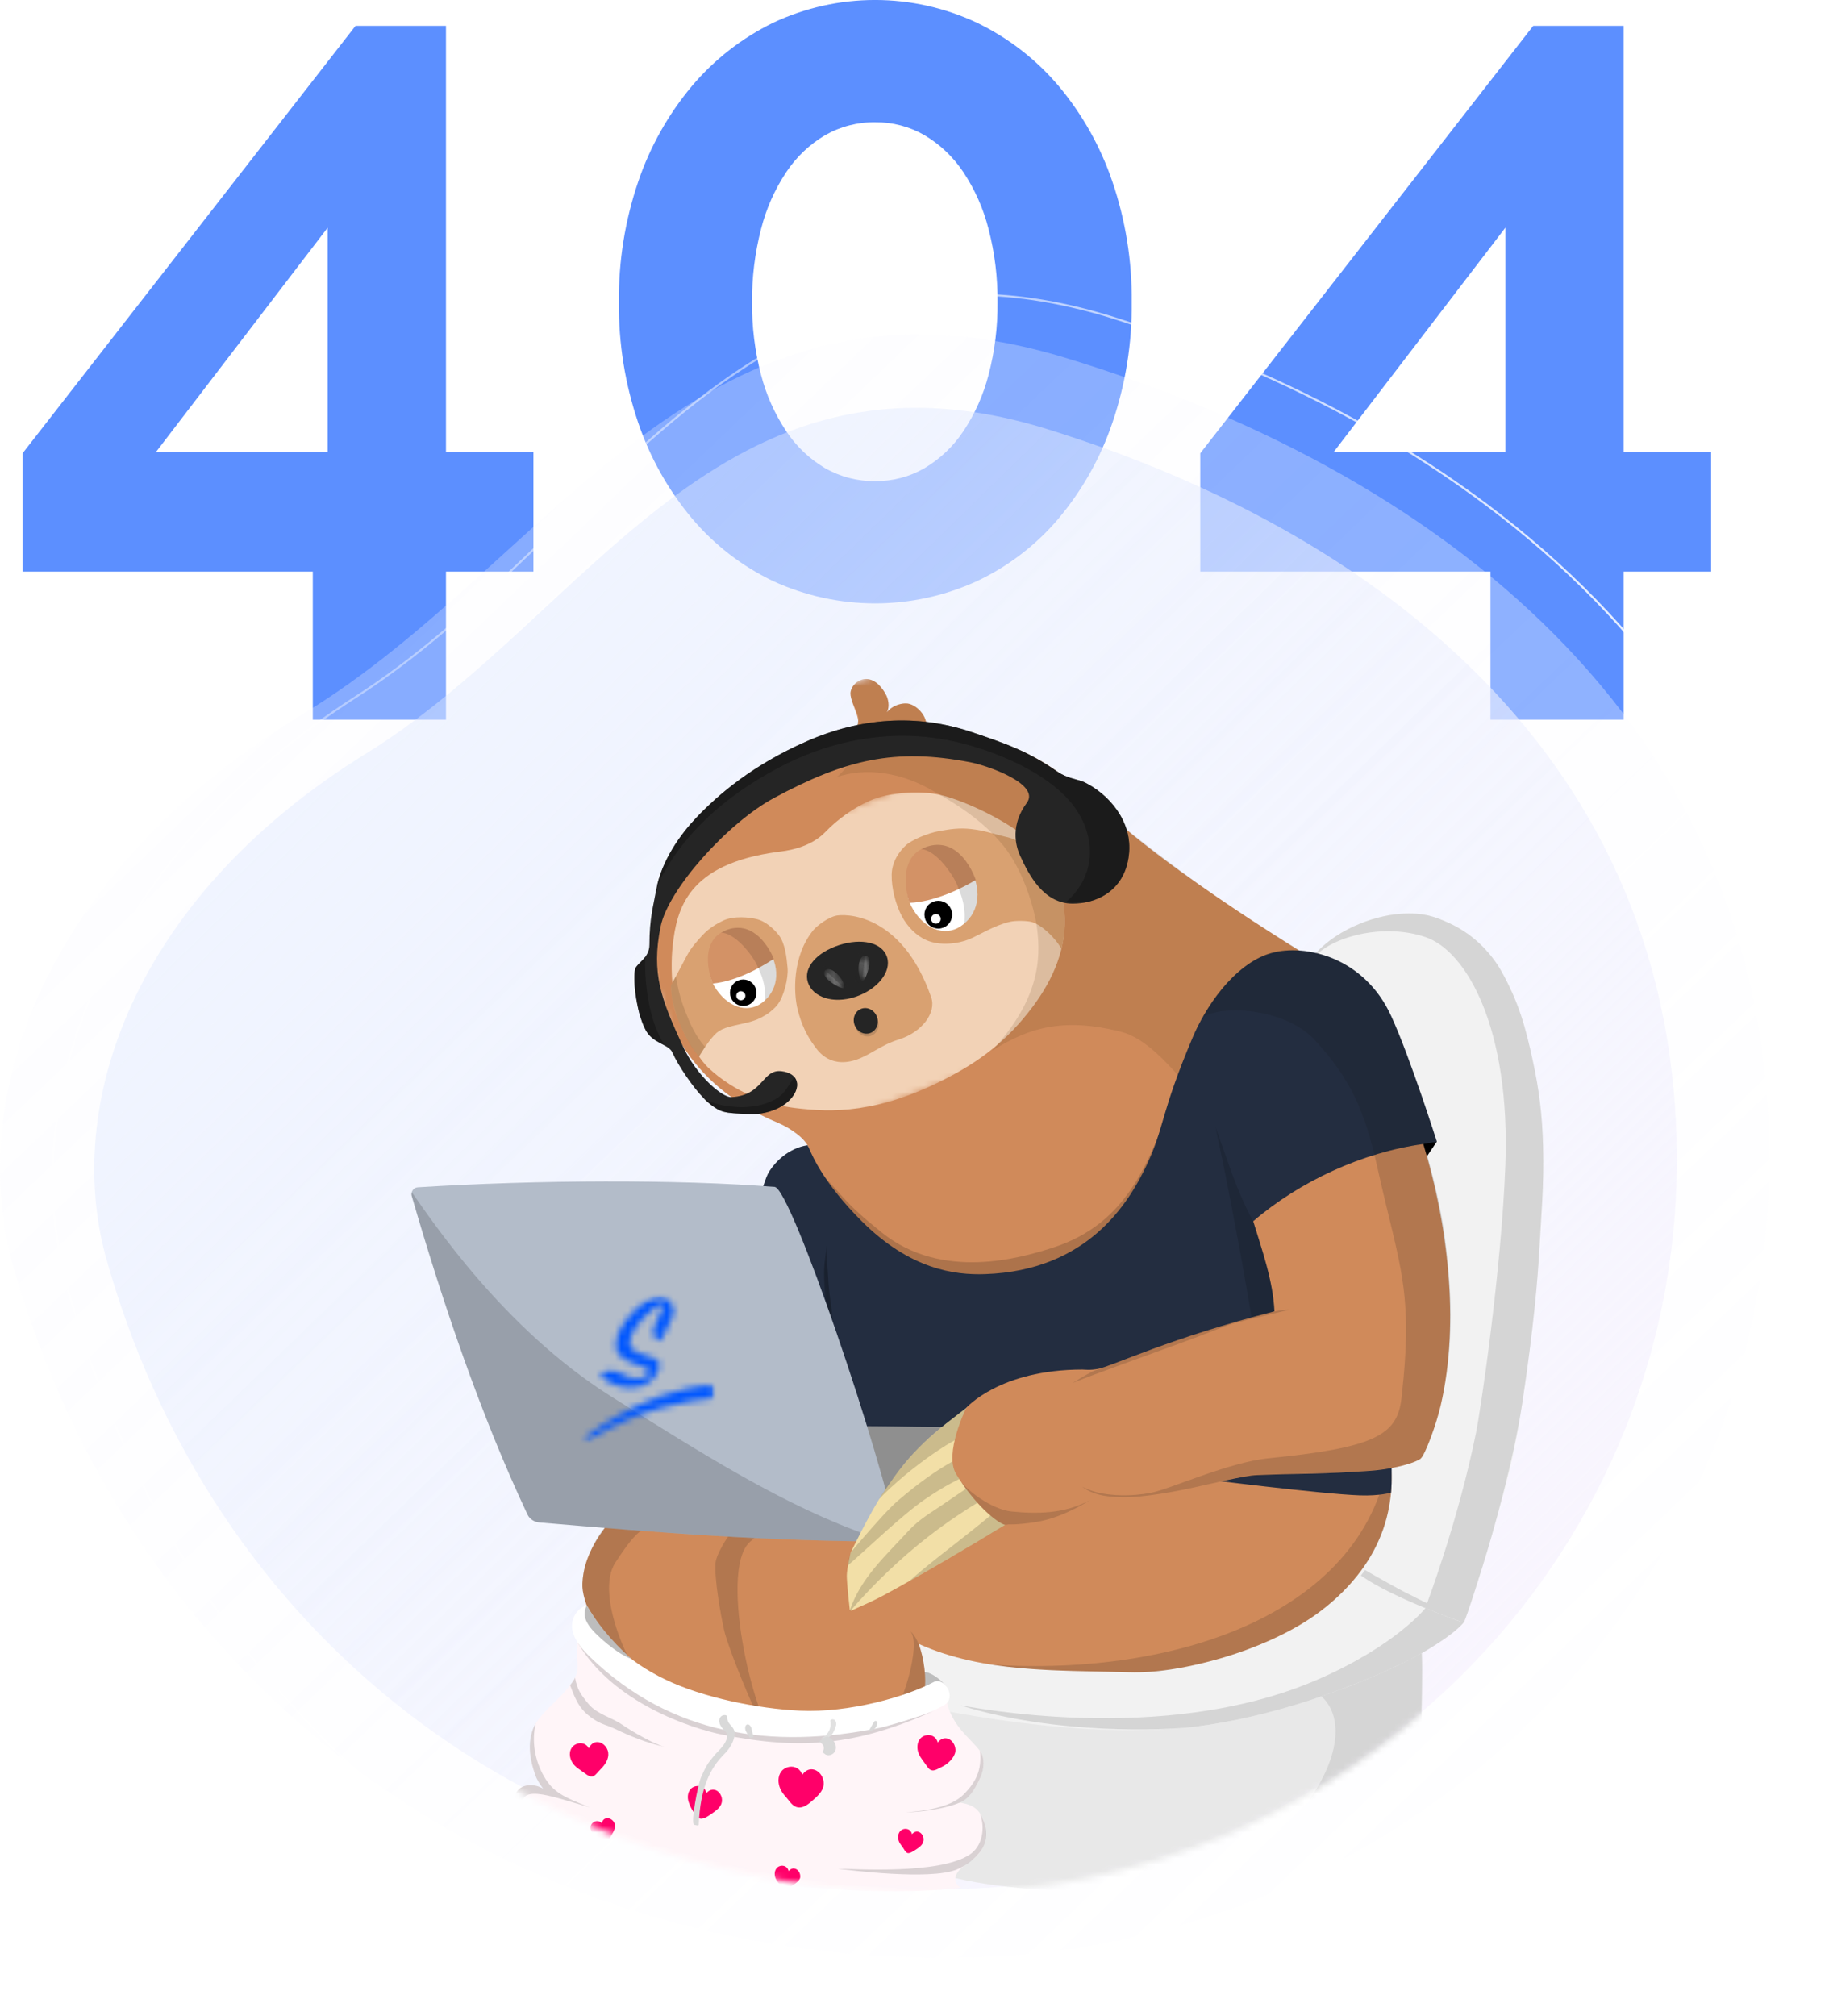 <svg width="284" height="313" viewBox="0 0 284 313" fill="none"
  xmlns="http://www.w3.org/2000/svg">
  <g clip-path="url(#clip0_652_16246)">
    <path d="M48.568 111.729V88.734H3.506V70.371L55.203 4.013H69.247V70.216H82.827V88.734H69.247V111.728L48.568 111.729ZM24.184 70.216H50.882V35.34L24.184 70.216ZM175.728 46.913C175.796 53.289 174.778 59.63 172.719 65.664C170.882 71.074 168.056 76.097 164.386 80.477C160.912 84.585 156.597 87.901 151.732 90.199C146.759 92.487 141.35 93.671 135.876 93.671C130.402 93.671 124.992 92.487 120.019 90.199C115.186 87.885 110.899 84.572 107.442 80.477C103.772 76.097 100.947 71.074 99.109 65.664C97.05 59.63 96.032 53.289 96.1 46.913C96.032 40.538 97.05 34.197 99.109 28.163C100.947 22.753 103.772 17.73 107.442 13.35C110.909 9.246 115.192 5.907 120.018 3.546C124.978 1.209 130.392 -0.003 135.875 -0.003C141.357 -0.003 146.772 1.209 151.731 3.546C156.589 5.891 160.899 9.231 164.384 13.348C168.054 17.728 170.879 22.751 172.717 28.162C174.777 34.196 175.795 40.537 175.728 46.913ZM154.895 46.913C154.931 43.088 154.463 39.274 153.505 35.571C152.708 32.41 151.377 29.41 149.57 26.697C148.018 24.366 145.961 22.414 143.552 20.987C141.23 19.648 138.593 18.955 135.913 18.981C133.183 18.942 130.492 19.635 128.12 20.987C125.71 22.414 123.653 24.366 122.102 26.697C120.295 29.41 118.964 32.41 118.166 35.571C117.208 39.274 116.741 43.088 116.777 46.913C116.737 50.714 117.205 54.502 118.166 58.179C118.974 61.312 120.304 64.286 122.102 66.976C123.653 69.307 125.71 71.259 128.12 72.685C130.492 74.038 133.183 74.731 135.913 74.692C138.593 74.718 141.23 74.025 143.552 72.685C145.961 71.259 148.018 69.307 149.57 66.976C151.367 64.286 152.698 61.312 153.505 58.179C154.467 54.502 154.934 50.714 154.895 46.913ZM231.436 111.729V88.734H186.375V70.371L238.073 4.013H252.117V70.216H265.697V88.734H252.117V111.728L231.436 111.729ZM207.056 70.216H233.753V35.34L207.056 70.216Z" fill="#5C8FFF"/>
  </g>
  <g filter="url(#filter0_b_652_16246)">
    <path d="M165.415 55.544C222.308 72.834 274.711 111.43 274.711 179.93C274.711 248.429 217.506 303.953 146.94 303.953C76.374 303.953 20.163 260.799 1.879 195.955C-5.417 168.691 8.303 134.283 47.141 110.77C85.979 87.257 108.523 38.255 165.415 55.544Z" fill="url(#paint0_linear_652_16246)" fill-opacity="0.4"/>
  </g>
  <g filter="url(#filter1_b_652_16246)">
    <path d="M162.603 66.615C213.494 82.391 260.369 117.609 260.369 180.112C260.369 242.615 209.199 293.279 146.076 293.279C82.954 293.279 32.672 253.903 16.317 194.734C9.791 169.858 22.063 138.461 56.805 117.007C91.546 95.552 111.712 50.839 162.603 66.615Z" fill="url(#paint1_linear_652_16246)"/>
  </g>
  <path d="M150.906 45.899C144.543 45.888 138.22 46.918 132.19 48.948C129.303 49.923 126.486 51.096 123.761 52.459C121.027 53.831 118.371 55.356 115.808 57.028C113.323 58.641 110.843 60.416 108.225 62.453C105.889 64.272 103.496 66.261 100.907 68.535C96.093 72.765 91.293 77.387 86.651 81.857C81.79 86.538 76.763 91.38 71.61 95.884C68.832 98.313 66.249 100.445 63.712 102.403C60.858 104.604 58.141 106.529 55.401 108.286C46.009 114.311 37.782 121.217 30.949 128.811C24.696 135.685 19.5 143.451 15.532 151.854C11.992 159.354 9.702 167.382 8.753 175.621C8.325 179.471 8.233 183.352 8.478 187.218C8.718 190.965 9.299 194.683 10.213 198.325C14.728 215.289 21.606 231.047 30.657 245.164C39.414 258.896 50.375 271.089 63.101 281.253C75.76 291.331 90.043 299.181 105.336 304.466C121.071 309.916 137.836 312.678 155.165 312.678C159.523 312.678 163.879 312.451 168.214 312C180.844 310.681 193.197 307.431 204.84 302.362C212.446 299.048 219.707 294.995 226.519 290.26C233.313 285.532 239.639 280.164 245.408 274.229C257.1 262.188 266.384 248.025 272.761 232.5C274.378 228.569 275.822 224.511 277.053 220.438C278.299 216.319 279.357 212.086 280.199 207.857C281.051 203.572 281.702 199.186 282.133 194.821C282.57 190.392 282.792 185.876 282.792 181.397C282.792 176.929 282.589 172.478 282.19 168.169C281.799 163.943 281.207 159.739 280.432 155.671C279.672 151.684 278.714 147.72 277.587 143.891C276.482 140.138 275.182 136.411 273.726 132.813C272.299 129.289 270.68 125.794 268.919 122.425C267.193 119.126 265.281 115.857 263.236 112.711C261.234 109.631 259.05 106.584 256.746 103.657C254.491 100.792 252.059 97.964 249.519 95.251C247.034 92.597 244.378 89.982 241.626 87.479C238.932 85.031 236.076 82.625 233.134 80.329C227.255 75.757 221.076 71.584 214.64 67.836C202.274 60.612 188.456 54.518 173.566 49.724C169.703 48.468 165.753 47.497 161.748 46.818C158.164 46.216 154.538 45.909 150.904 45.899M150.904 45.579C157.871 45.579 165.406 46.76 173.664 49.419C230.637 67.764 283.112 108.717 283.112 181.4C283.112 254.083 225.828 313 155.165 313C84.501 313 28.213 267.21 9.903 198.405C2.598 169.476 16.337 132.966 55.227 108.018C88.482 86.685 109.808 45.578 150.906 45.578L150.904 45.579Z" fill="url(#paint2_linear_652_16246)"/>
  <mask id="mask0_652_16246" style="mask-type:alpha" maskUnits="userSpaceOnUse" x="14" y="63" width="246" height="231">
    <path d="M162.101 67.266C212.992 83.043 259.868 118.261 259.868 180.763C259.868 243.266 208.697 293.931 145.575 293.931C82.452 293.931 32.171 254.554 15.815 195.386C9.289 170.509 21.562 139.113 56.303 117.658C91.044 96.204 111.21 51.49 162.101 67.266Z" fill="#D9D9D9"/>
  </mask>
  <g mask="url(#mask0_652_16246)">
    <path d="M220.765 255.285L220.759 268.133C220.759 269.011 220.275 269.81 219.51 270.238C211.826 274.524 205.692 281.532 202.455 289.712C202.083 290.647 201.151 291.06 200.158 291.217C180.831 294.269 156.526 295.006 142.872 289.965C141.689 289.529 138.433 286.662 138.433 286.662C138.433 286.662 141.109 270.885 139.926 263.051C139.73 261.747 140.625 260.528 141.927 260.326C166.313 256.522 193.104 258.315 217.857 252.94C219.355 252.615 220.768 253.756 220.765 255.285Z" fill="#E8E8E8"/>
    <path d="M220.766 256.614C220.928 259.898 220.72 264.922 220.687 268.315C220.678 269.13 220.211 269.842 219.514 270.268C212.052 274.833 208.966 277.405 201.908 290.489C201.646 290.975 199.117 291.359 196.649 291.738C193.14 292.279 189.287 292.727 188.252 292.727C204.986 282.798 211.096 268.722 205.173 263.328C217.18 258.553 210.685 261.117 220.766 256.614Z" fill="#D5D5D5"/>
    <path d="M202.895 149.852C206.352 144.081 216.376 140.293 222.766 142.402C229.154 144.511 232.709 148.847 235.246 155.079C237.783 161.311 239.468 172.346 239.606 178.233C239.888 190.359 237.386 214.659 234.822 226.514C233.585 232.239 229.348 246.235 228.336 249.031C227.437 251.515 227.493 251.701 227.051 252.141C220.329 258.864 198.987 266.46 185.819 268.023C164.882 270.506 138.391 264.278 123.756 260.264C119.323 259.047 133.53 263.61 133.972 263.921C134.681 264.418 135.652 263.815 135.545 262.955C135.476 262.41 135.441 261.724 135.464 260.862C135.562 257.27 138.641 254.365 141.994 253.076C145.348 251.787 149.865 253.502 152.569 251.136C177.964 228.903 182.769 235.096 189.812 219.709C196.855 204.321 198.466 187.063 199.375 170.163C199.776 162.738 200.429 153.971 202.895 149.852Z" fill="#F2F2F2"/>
    <path d="M204.474 260.791C180.376 271.19 150.032 264.803 149.168 264.759C163.926 269.308 180.731 268.659 185.563 268.056C191.4 267.326 197.675 265.817 203.417 263.937C206.85 262.813 211.897 260.923 214.943 259.525C218.031 258.108 220.305 257.038 223.14 255.191C224.327 254.417 226.215 253.136 227.268 251.893C225.952 251.511 221.813 249.844 221.35 249.644C221.348 249.641 216.689 255.519 204.474 260.791Z" fill="#D5D5D5"/>
    <mask id="mask1_652_16246" style="mask-type:luminance" maskUnits="userSpaceOnUse" x="91" y="88" width="176" height="160">
      <path d="M125.281 227.487L240.802 247.082C240.885 247.057 266.867 154.197 266.842 154.113L184.173 88.703C184.148 88.62 174.514 92.747 174.433 92.772L91.222 118.87C91.138 118.895 91.092 118.985 91.117 119.069L125.081 227.387C125.108 227.468 125.198 227.514 125.281 227.487Z" fill="white"/>
    </mask>
    <g mask="url(#mask1_652_16246)">
      <path d="M101.469 147.61C102.001 157.133 106.459 168.309 120.752 174.291C122.675 175.096 125.099 176.742 125.613 178.293C127.594 184.276 127.292 189.405 130.392 195.105C134.028 201.791 133.939 205.451 136.912 209.144C137.596 209.995 143.733 205.981 161.36 197.829C167.314 195.075 171.03 203.143 173.898 197.243C176.767 191.345 182.577 189.008 183.073 182.467C183.461 177.352 182.798 169.962 185.143 165.474C187.094 161.739 190.519 158.174 194.806 157.648C194.959 157.629 197.861 156.114 197.727 156.041C190.271 151.948 214.091 154.988 214.091 154.988C214.091 154.988 198.336 146.098 183.384 135.334C171.678 126.907 168.756 122.784 162.991 118.973C158.546 116.031 149.75 112.401 140.806 113.796C140.642 113.821 140.623 114.055 140.781 114.105C142.102 114.533 143.487 114.26 143.794 112.872C144.14 111.299 142.25 109.181 140.638 109.2C139.227 109.215 137.652 110.037 137.103 111.675C137.103 111.675 137.66 110.654 137.7 110.581C138.224 109.657 137.871 108.457 137.629 107.969C137.147 106.997 136.069 105.426 134.489 105.411C133.075 105.399 132.044 106.699 132.057 107.66C132.078 109.448 134.387 112.467 132.562 113.039C115.993 118.096 100.361 127.744 101.469 147.61Z" fill="#D08A5A"/>
    </g>
    <mask id="mask2_652_16246" style="mask-type:luminance" maskUnits="userSpaceOnUse" x="97" y="116" width="76" height="65">
      <path d="M114.017 180.394L172.102 158.156C172.183 158.124 172.225 158.039 172.198 157.964L156.259 116.33C156.23 116.255 156.14 116.219 156.059 116.251L97.976 138.487C97.895 138.519 97.853 138.604 97.88 138.679L113.817 180.313C113.848 180.39 113.936 180.426 114.017 180.394Z" fill="white"/>
    </mask>
    <g mask="url(#mask2_652_16246)">
      <path d="M120.816 132.246C121.978 132.091 125.706 131.722 128.197 129.124C130.042 127.199 132.503 125.429 135.04 124.311C138.263 122.89 143.11 122.75 145.953 123.393C149.176 124.123 154.682 126.596 158.464 129.35C162.073 131.979 164.859 136.89 165.261 141.472C165.751 147.055 163.561 152.01 160.346 156.302C156.267 161.747 151.889 164.854 147.013 167.38C136.392 172.886 129.22 172.726 123.33 171.999C119.341 171.509 113.992 169.571 109.947 165.726C108.775 164.612 107.788 162.803 106.882 161.482C104.581 158.127 103.958 151.28 104.448 146.831C105.078 141.109 106.732 134.111 120.816 132.246Z" fill="#F2D2B6"/>
    </g>
    <path d="M106.647 148.372C107.298 147.149 108.179 146.152 109.119 145.138C110.06 144.122 111.416 143.321 112.295 142.912C113.957 142.134 116.411 142.39 117.652 142.726C118.708 143.012 119.993 143.978 120.921 145.167C121.91 146.436 122.15 148.679 122.288 150.283C122.423 151.89 121.701 154.765 120.692 156.016C119.957 156.926 118.403 158.22 115.891 158.779C112.866 159.455 111.913 159.626 110.891 160.711C110.265 161.374 109.612 162.319 109.278 162.847C108.827 163.559 108.61 163.874 108.527 164.039C107.234 162.501 106.205 160.49 105.55 158.9C105.312 158.326 104.16 155.902 104.183 152.954C104.183 153.02 105.598 150.344 106.647 148.372Z" fill="#D9A171"/>
    <path opacity="0.169" d="M104.183 152.977C104.183 152.977 104.212 154.058 104.319 154.838C104.381 155.291 104.801 157.095 105.349 158.433C106.15 160.386 107.052 162.297 108.52 164.043C109.188 162.992 109.48 162.514 109.48 162.514C109.48 162.514 107.999 161.003 106.847 158.097C106.282 156.67 105.497 154.999 104.947 151.564C104.542 152.326 104.183 152.977 104.183 152.977Z" fill="#523618"/>
    <path d="M119.317 147.371C117.815 144.967 112.126 145.124 112.126 145.124C112.126 145.124 108.963 149.783 110.901 153.079C112.839 156.376 116.031 157.373 118.29 155.7C120.708 153.911 121.345 150.613 119.317 147.371Z" fill="white"/>
    <path opacity="0.141" d="M117.744 150.298C118.136 151.174 118.949 152.818 118.808 155.285C119.625 154.475 120.166 153.551 120.408 152.426C120.648 151.312 120.52 150.029 120.08 148.902C119.354 149.366 118.866 149.695 117.744 150.298Z" fill="black"/>
    <path d="M115.401 155.672C116.261 155.672 116.957 154.976 116.957 154.116C116.957 153.256 116.261 152.56 115.401 152.56C114.542 152.56 113.845 153.256 113.845 154.116C113.845 154.976 114.542 155.672 115.401 155.672Z" fill="black" stroke="black" stroke-miterlimit="10"/>
    <path d="M115.032 155.287C115.42 155.287 115.735 154.972 115.735 154.583C115.735 154.195 115.42 153.88 115.032 153.88C114.644 153.88 114.329 154.195 114.329 154.583C114.329 154.972 114.644 155.287 115.032 155.287Z" fill="white"/>
    <path d="M112.798 144.385C107.98 146.219 110.661 152.704 110.653 152.677C110.653 152.677 114.473 152.604 120.143 148.863C120.143 148.863 120.064 148.6 119.824 148.13C118.987 146.488 116.644 142.921 112.798 144.385Z" fill="#D39266"/>
    <path opacity="0.129" d="M120.124 148.8C120.12 148.786 120.114 148.773 120.107 148.754C120.091 148.709 120.066 148.648 120.034 148.575C119.957 148.398 119.832 148.147 119.717 147.924C119.619 147.741 119.502 147.538 119.373 147.325C119.135 146.946 118.856 146.555 118.568 146.197C118.345 145.927 118.1 145.665 117.831 145.418C117.706 145.306 117.564 145.189 117.406 145.064C117.266 144.955 117.11 144.845 116.949 144.742C116.571 144.507 116.16 144.315 115.716 144.189C115.499 144.133 115.274 144.089 115.065 144.062C114.4 143.985 113.671 144.062 112.877 144.356C112.816 144.381 112.753 144.404 112.693 144.432C112.674 144.44 112.655 144.448 112.635 144.457C112.426 144.55 112.213 144.657 111.99 144.782C111.986 144.784 111.984 144.786 111.979 144.79C112.912 144.803 114.644 145.585 116.657 148.364C117.132 149.022 117.487 149.672 117.748 150.298C118.503 149.892 119.304 149.418 120.147 148.861C120.143 148.863 120.137 148.84 120.124 148.8Z" fill="black"/>
    <path d="M140.663 131.222C139.737 132.075 138.502 133.676 138.456 135.76C138.41 137.844 139.063 140.402 140.039 142.244C140.878 143.824 142.222 145.247 143.861 145.96C146.004 146.893 148.804 146.488 150.42 145.843C151.931 145.241 154.38 143.644 156.856 143.092C157.701 142.902 159.479 142.92 160.226 143.137C161.703 143.569 163.835 145.52 164.813 147.31C165.94 142.681 165.118 139.766 164.265 137.045C163.468 134.504 162.283 132.62 162.283 132.62C162.283 132.62 161.851 132.401 161.4 132.201C160.28 131.702 157.745 130.271 156.55 130C154.43 129.52 152.968 128.944 150.806 128.706C148.985 128.506 147.616 128.702 145.814 129.023C144.074 129.334 141.55 130.406 140.663 131.222Z" fill="#D9A171"/>
    <path d="M150.715 134.988C149.256 132.34 143.208 132.182 143.208 132.182C143.208 132.182 139.585 136.97 141.456 140.596C143.327 144.222 146.657 145.468 149.152 143.813C151.82 142.042 152.684 138.56 150.715 134.988Z" fill="white"/>
    <path opacity="0.141" d="M148.878 138.022C149.246 138.979 150.015 140.78 149.725 143.4C150.639 142.584 151.265 141.629 151.586 140.444C151.906 139.269 151.841 137.894 151.438 136.667C150.641 137.118 150.103 137.442 148.878 138.022Z" fill="black"/>
    <path d="M145.699 143.659C146.612 143.659 147.353 142.915 147.353 141.998C147.353 141.081 146.612 140.337 145.699 140.337C144.785 140.337 144.044 141.081 144.044 141.998C144.044 142.915 144.785 143.659 145.699 143.659Z" fill="black" stroke="black" stroke-miterlimit="10"/>
    <path d="M145.323 143.4C145.736 143.4 146.07 143.064 146.07 142.649C146.07 142.234 145.736 141.898 145.323 141.898C144.911 141.898 144.576 142.234 144.576 142.649C144.576 143.064 144.911 143.4 145.323 143.4Z" fill="white"/>
    <path d="M143.963 131.433C138.746 133.114 141.224 140.183 141.216 140.152C141.216 140.152 145.276 140.291 151.509 136.626C151.509 136.626 151.44 136.342 151.211 135.827C150.416 134.03 148.13 130.089 143.963 131.433Z" fill="#D39266"/>
    <path opacity="0.129" d="M151.488 136.559C151.484 136.544 151.48 136.53 151.474 136.511C151.474 136.509 151.474 136.509 151.474 136.507C151.457 136.457 151.436 136.392 151.407 136.313C151.334 136.119 151.217 135.843 151.107 135.601C151.013 135.399 150.902 135.178 150.775 134.944C150.543 134.525 150.27 134.095 149.984 133.696C149.763 133.398 149.517 133.102 149.246 132.824C149.119 132.699 148.977 132.564 148.814 132.422C148.672 132.299 148.511 132.171 148.349 132.052C147.961 131.779 147.535 131.55 147.07 131.393C146.842 131.322 146.607 131.262 146.386 131.22C145.685 131.101 144.904 131.141 144.045 131.408C143.978 131.431 143.911 131.451 143.845 131.477C143.824 131.485 143.803 131.491 143.782 131.499C143.555 131.587 143.321 131.689 143.079 131.81C143.075 131.812 143.071 131.815 143.066 131.817C144.055 131.883 145.847 132.816 147.829 135.895C148.299 136.624 148.637 137.339 148.877 138.021C149.701 137.631 150.579 137.172 151.507 136.626C151.507 136.626 151.501 136.601 151.488 136.559Z" fill="black"/>
    <path d="M126.316 144.363C122.943 148.464 123.239 154.25 123.848 156.71C124.457 159.167 125.388 160.92 126.379 162.262C126.802 162.837 128.594 165.886 132.817 164.561C135.032 163.866 136.653 162.285 139.549 161.377C143.183 160.238 145.418 157.21 144.594 154.83C140.008 141.6 130.987 141.773 129.633 142.199C127.929 142.733 126.502 144.137 126.316 144.363Z" fill="#D9A171"/>
    <path opacity="0.161" d="M135.275 160.796C136.226 160.443 136.685 159.314 136.3 158.273C135.914 157.233 134.83 156.675 133.878 157.028C132.926 157.381 132.467 158.51 132.853 159.551C133.238 160.591 134.323 161.149 135.275 160.796Z" fill="#252525"/>
    <path d="M135.131 160.37C136.088 160.016 136.552 158.884 136.166 157.844C135.781 156.803 134.692 156.247 133.735 156.602C132.777 156.957 132.314 158.088 132.7 159.129C133.085 160.169 134.174 160.725 135.131 160.37Z" fill="#252525"/>
    <path d="M125.446 152.509C124.699 150.22 126.831 147.848 130.282 146.725C133.73 145.601 136.983 146.281 137.729 148.57C138.476 150.859 136.227 153.644 132.779 154.768C129.33 155.893 126.193 154.798 125.446 152.509Z" fill="#252525"/>
    <mask id="mask3_652_16246" style="mask-type:luminance" maskUnits="userSpaceOnUse" x="132" y="148" width="4" height="5">
      <path d="M133.859 152.34L135.699 151.739C135.783 151.712 135.826 151.622 135.799 151.541L134.758 148.344C134.731 148.261 134.641 148.217 134.56 148.244L132.72 148.845C132.637 148.872 132.593 148.962 132.62 149.043L133.661 152.24C133.688 152.323 133.778 152.367 133.859 152.34Z" fill="white"/>
    </mask>
    <g mask="url(#mask3_652_16246)">
      <g opacity="0.122">
        <mask id="mask4_652_16246" style="mask-type:luminance" maskUnits="userSpaceOnUse" x="132" y="148" width="4" height="5">
          <path d="M133.859 152.34L135.699 151.739C135.783 151.712 135.826 151.622 135.799 151.541L134.758 148.344C134.731 148.261 134.641 148.217 134.56 148.244L132.72 148.845C132.637 148.872 132.593 148.962 132.62 149.043L133.661 152.24C133.688 152.323 133.778 152.367 133.859 152.34Z" fill="white"/>
        </mask>
        <g mask="url(#mask4_652_16246)">
          <path d="M133.294 150.298C133.342 148.9 133.851 148.322 134.393 148.347C134.934 148.372 135.171 149.221 134.879 150.323C134.727 150.897 134.46 151.798 134.049 152.248C133.732 152.597 133.254 151.472 133.294 150.298Z" fill="white"/>
        </g>
      </g>
    </g>
    <mask id="mask5_652_16246" style="mask-type:luminance" maskUnits="userSpaceOnUse" x="127" y="149" width="5" height="6">
      <path d="M127.834 150.905L129.122 154.011C129.155 154.093 129.247 154.13 129.328 154.097L131.116 153.356C131.197 153.323 131.235 153.231 131.202 153.15L129.914 150.043C129.881 149.962 129.789 149.924 129.708 149.957L127.92 150.698C127.839 150.732 127.801 150.825 127.834 150.905Z" fill="white"/>
    </mask>
    <g mask="url(#mask5_652_16246)">
      <g opacity="0.122">
        <mask id="mask6_652_16246" style="mask-type:luminance" maskUnits="userSpaceOnUse" x="127" y="149" width="5" height="6">
          <path d="M129.059 154.197L131.164 153.511C131.247 153.484 131.291 153.394 131.264 153.313L130.171 149.96C130.144 149.876 130.054 149.832 129.972 149.86L127.867 150.546C127.784 150.573 127.74 150.663 127.767 150.744L128.86 154.097C128.888 154.178 128.977 154.222 129.059 154.197Z" fill="white"/>
        </mask>
        <g mask="url(#mask6_652_16246)">
          <path d="M130.216 151.435C129.271 150.404 128.508 150.296 128.113 150.667C127.719 151.039 128.09 151.838 129.029 152.484C129.517 152.822 130.308 153.332 130.911 153.407C131.378 153.467 131.011 152.301 130.216 151.435Z" fill="white"/>
        </g>
      </g>
    </g>
    <mask id="mask7_652_16246" style="mask-type:luminance" maskUnits="userSpaceOnUse" x="132" y="148" width="4" height="5">
      <path d="M133.859 152.34L135.699 151.739C135.783 151.712 135.826 151.622 135.799 151.541L134.758 148.344C134.731 148.261 134.641 148.217 134.56 148.244L132.72 148.845C132.637 148.872 132.593 148.962 132.62 149.043L133.661 152.24C133.688 152.323 133.778 152.367 133.859 152.34Z" fill="white"/>
    </mask>
    <g mask="url(#mask7_652_16246)">
      <g opacity="0.122">
        <mask id="mask8_652_16246" style="mask-type:luminance" maskUnits="userSpaceOnUse" x="132" y="148" width="4" height="5">
          <path d="M133.859 152.34L135.699 151.739C135.783 151.712 135.826 151.622 135.799 151.541L134.758 148.344C134.731 148.261 134.641 148.217 134.56 148.244L132.72 148.845C132.637 148.872 132.593 148.962 132.62 149.043L133.661 152.24C133.688 152.323 133.778 152.367 133.859 152.34Z" fill="white"/>
        </mask>
        <g mask="url(#mask8_652_16246)">
          <path d="M133.294 150.298C133.342 148.9 133.851 148.322 134.393 148.347C134.934 148.372 135.171 149.221 134.879 150.323C134.727 150.897 134.46 151.798 134.049 152.248C133.732 152.597 133.254 151.472 133.294 150.298Z" fill="white"/>
        </g>
      </g>
    </g>
    <mask id="mask9_652_16246" style="mask-type:luminance" maskUnits="userSpaceOnUse" x="127" y="149" width="5" height="6">
      <path d="M127.834 150.905L129.122 154.011C129.155 154.093 129.247 154.13 129.328 154.097L131.116 153.356C131.197 153.323 131.235 153.231 131.202 153.15L129.914 150.043C129.881 149.962 129.789 149.924 129.708 149.957L127.92 150.698C127.839 150.732 127.801 150.825 127.834 150.905Z" fill="white"/>
    </mask>
    <g mask="url(#mask9_652_16246)">
      <g opacity="0.122">
        <mask id="mask10_652_16246" style="mask-type:luminance" maskUnits="userSpaceOnUse" x="127" y="149" width="5" height="6">
          <path d="M129.059 154.197L131.164 153.511C131.247 153.484 131.291 153.394 131.264 153.313L130.171 149.96C130.144 149.876 130.054 149.832 129.972 149.86L127.867 150.546C127.784 150.573 127.74 150.663 127.767 150.744L128.86 154.097C128.888 154.178 128.977 154.222 129.059 154.197Z" fill="white"/>
        </mask>
        <g mask="url(#mask10_652_16246)">
          <path d="M130.216 151.435C129.271 150.404 128.508 150.296 128.113 150.667C127.719 151.039 128.09 151.838 129.029 152.484C129.517 152.822 130.308 153.332 130.911 153.407C131.378 153.467 131.011 152.301 130.216 151.435Z" fill="white"/>
        </g>
      </g>
    </g>
    <mask id="mask11_652_16246" style="mask-type:luminance" maskUnits="userSpaceOnUse" x="132" y="148" width="4" height="5">
      <path d="M133.859 152.34L135.699 151.739C135.783 151.712 135.826 151.622 135.799 151.541L134.758 148.344C134.731 148.261 134.641 148.217 134.56 148.244L132.72 148.845C132.637 148.872 132.593 148.962 132.62 149.043L133.661 152.24C133.688 152.323 133.778 152.367 133.859 152.34Z" fill="white"/>
    </mask>
    <g mask="url(#mask11_652_16246)">
      <g opacity="0.122">
        <mask id="mask12_652_16246" style="mask-type:luminance" maskUnits="userSpaceOnUse" x="132" y="148" width="4" height="5">
          <path d="M133.859 152.34L135.699 151.739C135.783 151.712 135.826 151.622 135.799 151.541L134.758 148.344C134.731 148.261 134.641 148.217 134.56 148.244L132.72 148.845C132.637 148.872 132.593 148.962 132.62 149.043L133.661 152.24C133.688 152.323 133.778 152.367 133.859 152.34Z" fill="white"/>
        </mask>
        <g mask="url(#mask12_652_16246)">
          <path d="M133.294 150.298C133.342 148.9 133.851 148.322 134.393 148.347C134.934 148.372 135.171 149.221 134.879 150.323C134.727 150.897 134.46 151.798 134.049 152.248C133.732 152.597 133.254 151.472 133.294 150.298Z" fill="white"/>
        </g>
      </g>
    </g>
    <mask id="mask13_652_16246" style="mask-type:luminance" maskUnits="userSpaceOnUse" x="127" y="149" width="5" height="6">
      <path d="M127.834 150.905L129.122 154.011C129.155 154.093 129.247 154.13 129.328 154.097L131.116 153.356C131.197 153.323 131.235 153.231 131.202 153.15L129.914 150.043C129.881 149.962 129.789 149.924 129.708 149.957L127.92 150.698C127.839 150.732 127.801 150.825 127.834 150.905Z" fill="white"/>
    </mask>
    <g mask="url(#mask13_652_16246)">
      <g opacity="0.122">
        <mask id="mask14_652_16246" style="mask-type:luminance" maskUnits="userSpaceOnUse" x="127" y="149" width="5" height="6">
          <path d="M129.059 154.197L131.164 153.511C131.247 153.484 131.291 153.394 131.264 153.313L130.171 149.96C130.144 149.876 130.054 149.832 129.972 149.86L127.867 150.546C127.784 150.573 127.74 150.663 127.767 150.744L128.86 154.097C128.888 154.178 128.977 154.222 129.059 154.197Z" fill="white"/>
        </mask>
        <g mask="url(#mask14_652_16246)">
          <path d="M130.216 151.435C129.271 150.404 128.508 150.296 128.113 150.667C127.719 151.039 128.09 151.838 129.029 152.484C129.517 152.822 130.308 153.332 130.911 153.407C131.378 153.467 131.011 152.301 130.216 151.435Z" fill="white"/>
        </g>
      </g>
    </g>
    <mask id="mask15_652_16246" style="mask-type:luminance" maskUnits="userSpaceOnUse" x="-86" y="4" width="490" height="423">
      <path d="M-84.998 132.274L307.137 4.465C307.22 4.438 307.308 4.484 307.335 4.565L403.162 298.613C403.189 298.696 403.143 298.784 403.062 298.811L10.927 426.623C10.843 426.65 10.755 426.604 10.728 426.523L-85.098 132.475C-85.125 132.391 -85.079 132.301 -84.998 132.274Z" fill="white"/>
    </mask>
    <g mask="url(#mask15_652_16246)">
      <g opacity="0.322">
        <mask id="mask16_652_16246" style="mask-type:luminance" maskUnits="userSpaceOnUse" x="131" y="147" width="5" height="6">
          <path d="M133.127 152.7L135.535 151.916C135.618 151.888 135.662 151.799 135.635 151.717L134.256 147.484C134.229 147.401 134.139 147.357 134.058 147.384L131.65 148.168C131.567 148.196 131.523 148.285 131.55 148.367L132.929 152.6C132.954 152.681 133.044 152.727 133.127 152.7Z" fill="white"/>
        </mask>
        <g mask="url(#mask16_652_16246)">
          <path d="M134.208 147.336C134.337 148.793 134.137 150.253 133.939 151.701C133.912 151.906 133.88 152.114 133.782 152.296C133.684 152.477 133.499 152.625 133.292 152.621C133.059 152.617 132.867 152.417 132.796 152.194C132.723 151.972 132.746 151.732 132.769 151.501C132.835 150.827 132.9 150.153 132.967 149.479C133.008 149.045 133.054 148.603 133.234 148.209C133.413 147.812 133.759 147.464 134.208 147.336Z" fill="#252525"/>
        </g>
      </g>
    </g>
    <mask id="mask17_652_16246" style="mask-type:luminance" maskUnits="userSpaceOnUse" x="-86" y="4" width="490" height="423">
      <path d="M-84.998 132.274L307.137 4.465C307.22 4.438 307.308 4.484 307.335 4.565L403.162 298.613C403.189 298.696 403.143 298.784 403.062 298.811L10.927 426.623C10.843 426.65 10.755 426.604 10.728 426.523L-85.098 132.475C-85.125 132.391 -85.079 132.301 -84.998 132.274Z" fill="white"/>
    </mask>
    <g mask="url(#mask17_652_16246)">
      <g opacity="0.322">
        <mask id="mask18_652_16246" style="mask-type:luminance" maskUnits="userSpaceOnUse" x="127" y="149" width="5" height="6">
          <path d="M129.026 154.1L131.498 153.295C131.581 153.268 131.625 153.178 131.598 153.097L130.317 149.166C130.29 149.082 130.2 149.039 130.119 149.066L127.647 149.871C127.563 149.898 127.519 149.988 127.547 150.069L128.828 154C128.853 154.081 128.942 154.127 129.026 154.1Z" fill="white"/>
        </mask>
        <g mask="url(#mask18_652_16246)">
          <path d="M127.559 150.075C128.617 151.075 129.675 152.074 130.73 153.076C130.839 153.178 130.949 153.282 131.089 153.332C131.229 153.382 131.404 153.364 131.498 153.249C131.632 153.084 131.534 152.84 131.423 152.658C130.749 151.563 129.731 150.716 128.636 150.042C128.433 149.919 128.219 149.796 127.981 149.792C127.745 149.785 127.451 149.973 127.559 150.075Z" fill="#252525"/>
        </g>
      </g>
    </g>
    <mask id="mask19_652_16246" style="mask-type:luminance" maskUnits="userSpaceOnUse" x="-96" y="17" width="488" height="420">
      <path d="M-94.951 141.027L298.588 17.609C298.671 17.584 298.759 17.63 298.786 17.714L391.318 312.813C391.343 312.897 391.297 312.984 391.214 313.011L-2.325 436.429C-2.409 436.454 -2.496 436.408 -2.523 436.325L-95.056 141.225C-95.081 141.142 -95.035 141.054 -94.951 141.027Z" fill="white"/>
    </mask>
    <g mask="url(#mask19_652_16246)">
      <g opacity="0.141">
        <mask id="mask20_652_16246" style="mask-type:luminance" maskUnits="userSpaceOnUse" x="125" y="85" width="95" height="95">
          <path d="M148.165 179.018L219.827 156.546V156.544L197.548 85.494L125.886 107.969L148.163 179.018H148.165Z" fill="white"/>
        </mask>
        <g mask="url(#mask20_652_16246)">
          <path d="M211.052 153.45C203.483 148.288 195.013 143.769 186.094 137.239C179.498 132.411 173.427 127.702 169.958 124.52C164.012 119.064 158.212 115.278 150.464 114.022C149.097 113.8 147.86 113.636 146.807 113.558C145.246 113.444 144.287 113.473 143.527 113.521C143.65 113.273 143.809 113.033 143.821 112.716C143.903 110.55 141.716 109.26 140.913 109.219C140.106 109.175 139.935 109.26 139.484 109.39C138.783 109.59 138.166 110.009 137.702 110.583C138.232 109.657 137.848 108.355 137.579 107.871C137.054 106.92 136.069 105.428 134.49 105.413C133.075 105.401 132.045 106.7 132.057 107.662C132.076 109.283 133.916 111.226 133.132 112.131C133.132 112.131 133.104 112.156 133.104 112.158C133.624 115.296 132.41 118.718 129.869 120.66C134.592 119.021 139.943 120.043 144.318 122.463C148.695 124.883 152.644 127.427 155.807 131.301C158.721 134.871 160.561 140.627 161.018 144.036C161.692 149.071 161.252 155.315 154.029 163.116C159.545 159.676 164.859 157.854 174.049 160.168C177.818 161.117 181.175 164.992 183.768 167.85C183.989 167.049 184.244 166.254 184.549 165.468" fill="#523618"/>
        </g>
      </g>
    </g>
    <path d="M223.104 177.225L219.678 177.586L221.302 179.9L223.104 177.225Z" fill="black"/>
    <path d="M143.06 259.758C143.484 259.445 144.084 259.616 144.554 259.852C145.539 260.349 146.402 261.087 147.045 261.984C145.793 262.441 144.541 262.9 143.29 263.357C143.329 262.157 143.212 260.949 143.06 259.758Z" fill="#BDBDBD"/>
    <path d="M101.669 231.141C99.218 233.015 96.606 233.726 94.705 236.157C92.805 238.588 90.621 241.686 90.429 245.79C90.287 248.788 93.038 253.666 94.724 256.149C97.559 260.321 100.609 264.684 105.172 266.839C108.032 268.189 111.243 268.548 114.387 268.888C119.388 269.428 124.39 269.967 129.391 270.507C133.088 270.906 137.177 271.208 140.175 269.007C144.216 266.042 144.299 259.944 142.666 255.206C152.775 259.752 164.271 259.251 175.348 259.606C183.599 259.871 197.281 256.071 205.115 250.067C215.333 242.235 217.236 232.568 215.548 224.039C214.582 219.163 205.177 219.875 200.225 219.478C181.968 218.018 163.711 216.557 145.453 215.097C139.972 214.659 134.319 214.239 129.101 215.969C125.534 217.152 122.367 219.278 119.25 221.381C111.837 226.384 104.986 228.608 101.669 231.141Z" fill="#D08A5A"/>
    <path opacity="0.161" d="M105.846 235.923C100.129 237.271 99.95 235.832 95.544 242.581C92.333 247.499 97.747 259.737 102.013 264.004C99.109 262.329 95.162 257.373 92.49 252.383C92.339 252.103 91.991 251.363 91.551 250.394C91.154 249.524 90.75 248.166 90.664 247.797C90.553 247.307 90.401 246.595 90.424 246.021C90.51 243.858 90.902 242.571 91.811 240.582C93.063 237.841 95.31 234.492 97.561 235.773C102.428 238.544 102.322 234.676 107.909 235.076C106.234 235.7 104.56 236.322 105.846 235.923Z" fill="#141414"/>
    <path opacity="0.161" d="M126.527 232.567C122.129 232.938 122.463 234.15 116.492 239.32C111.245 243.864 117.775 269.806 120.66 269.564C122.457 278.477 113.404 257.409 112.436 253.063C111.869 250.514 110.891 244.978 111.108 242.579C111.279 240.701 115.003 235.296 115.32 236.443C116.098 239.266 118.864 232.235 120.652 231.008C124.612 228.294 124.309 230.724 128.198 232.072C126.856 232.412 125.515 232.748 126.527 232.567Z" fill="#141414"/>
    <path opacity="0.161" d="M141.312 253.182C143.193 255.064 140.066 265.362 137.734 267.694C136.277 269.151 141.134 266.326 140.346 268.229C141.579 267.98 141.804 267.346 142.536 266.201C143.177 265.199 143.665 263.038 143.665 260.989C143.663 258.786 143.06 254.68 141.312 253.182Z" fill="#141414"/>
    <path opacity="0.161" d="M154.055 258.429C156.733 258.861 159.61 259.057 162.466 259.239C165.646 259.441 173.947 259.585 177.575 259.585C181.63 259.585 189.274 257.751 193.63 256.094C202.34 252.783 207.573 248.909 211.432 243.71C215.062 238.819 216.819 232.813 215.794 225.45C212.383 250.438 182.676 260.257 154.055 258.429Z" fill="#141414"/>
    <path opacity="0.161" d="M97.764 260.098C97.347 260.593 97.368 261.279 97.726 261.819C98.085 262.36 99.114 263.718 99.723 264.2C103.929 267.521 112.589 271.118 120.041 271.035C124.904 270.981 129.337 269.249 134.2 269.199C135.698 269.184 137.248 269.332 138.654 268.817C140.06 268.3 141.27 267.079 140.88 265.633C138.137 266.491 135.927 267.062 133.351 267.515C127.167 268.606 121.797 268.563 116.11 267.709C114.61 267.484 112.958 267.215 111.475 266.877C109.226 266.361 107.283 265.811 105.306 264.987C104.177 264.517 103.165 264.043 102.153 263.461C101.861 263.292 101.563 263.109 101.273 262.931C100.843 262.669 100.086 262.141 99.427 261.615C99.093 261.348 98.776 261.066 98.576 260.887C98.244 260.591 98.021 260.361 98.021 260.361C97.954 260.296 97.866 260.2 97.764 260.098Z" fill="#141414"/>
    <g opacity="0.169">
      <mask id="mask21_652_16246" style="mask-type:luminance" maskUnits="userSpaceOnUse" x="125" y="160" width="72" height="50">
        <path d="M142.347 209.82L195.802 187.384C195.898 187.344 196.572 187.235 196.534 187.146L184.649 160.319C184.611 160.227 184.501 160.188 184.405 160.227L125.108 182.249C125.012 182.289 126.425 187.613 126.462 187.703L142.103 209.731C142.14 209.82 142.249 209.862 142.347 209.82Z" fill="white"/>
      </mask>
      <g mask="url(#mask21_652_16246)">
        <path d="M126.942 181.567C131.194 185.892 130.693 186.33 136.924 191.342C146.296 198.88 158.513 195.274 163.351 193.735C175.294 189.937 178.636 180.188 182.763 168.439C182.838 168.227 185.506 165.898 185.471 166.119C183.52 177.832 178.336 190.57 168.531 197.811C165.76 199.856 162.696 201.654 159.322 202.368C152.104 203.895 144.134 204.774 139.034 199.965C135.268 196.413 129.781 188.537 128.071 184.179" fill="black"/>
      </g>
    </g>
    <path d="M89.678 258.715C89.82 262.053 84.168 265.114 82.856 268.185C81.544 271.256 82.56 276.432 85.195 278.485C84.083 276.806 80.882 276.568 80.112 278.429C79.343 280.29 80.357 283.419 81.942 284.661C83.528 285.902 85.785 286.397 87.746 286.86C127.779 296.294 149.244 293.063 149.244 293.063C149.244 293.063 147.952 292.451 148.434 291.172C148.916 289.891 150.466 289.247 151.478 288.327C153.854 286.167 153.17 283.05 152.238 281.613C151.305 280.175 150.037 280.025 148.66 279.756C150.126 280.363 154.126 274.554 152.2 271.869C150.631 269.683 147.185 267.715 146.757 262.585C139.192 265.32 130.395 267.246 121.03 266.395C111.665 265.543 100.966 263.338 95.344 256.196C93.312 253.613 92.628 252.074 91.182 249.881C91.086 250.607 89.34 250.782 89.678 258.715Z" fill="#FFF5F8"/>
    <path opacity="0.161" d="M152.177 271.806C152.452 274.746 151.634 276.574 149.609 278.597C147.57 280.636 143.475 281.157 140.598 281.351C143.348 281.351 147.61 280.621 149.446 279.634C150.718 278.95 151.663 277.229 152.237 275.902C152.811 274.575 152.953 272.918 152.177 271.806Z" fill="#141414"/>
    <path opacity="0.161" d="M88.534 261.627C89.448 264.189 90.174 265.66 92.442 267.056C93.587 267.761 94.259 267.799 95.563 268.424C97.757 269.476 100.415 270.588 103.238 271.199C101.575 270.79 98.064 268.756 96.514 267.68C95.085 266.686 92.684 266.09 91.43 264.583C90.109 263 89.636 262.274 89.279 260.434C89.152 260.809 89.206 260.605 88.989 260.964C88.764 261.333 88.762 261.249 88.534 261.627Z" fill="#141414"/>
    <path opacity="0.161" d="M152.16 281.496C153.022 283.779 152.567 286.649 150.51 287.958C145.689 291.025 132.765 290.117 130.078 290.117C131.901 290.328 144.291 291.918 148.512 290.251C149.957 289.679 151.975 288.254 152.728 286.581C153.481 284.907 153.128 283.149 152.16 281.496Z" fill="#141414"/>
    <path opacity="0.161" d="M83.187 267.51C82.519 270.281 83.039 273.29 84.46 275.76C85.88 278.23 87.468 278.962 91.576 280.577C84.737 278.62 80.429 276.813 81.111 281.088C81.451 283.219 83.544 284.717 85.557 285.497C89.7 287.103 94.154 288.182 98.483 289.188C95.208 288.558 92.79 288.034 89.531 287.277C86.821 286.647 83.517 286.092 81.773 284.523C81.403 284.191 81.136 283.784 80.823 283.335C80.004 282.163 79.526 279.578 80.168 278.307C80.813 277.03 82.751 276.753 84.341 277.675C83.93 277.116 83.427 276.425 83.131 275.601C82.196 273.006 81.764 270.026 83.187 267.51Z" fill="#141414"/>
    <path opacity="0.161" d="M89.684 254.976C95.193 264.41 107.523 268.362 112.117 269.278C124.542 271.758 132.983 270.943 144.979 265.624C135.716 269.142 125.502 270.114 115.743 268.41C105.985 266.707 97.083 261.777 89.684 254.976Z" fill="#141414"/>
    <path d="M91.092 249.211C89.465 249.714 88.505 251.539 88.904 253.194C89.302 254.848 90.517 256.173 91.745 257.352C104.173 269.294 119.728 271.667 136.616 268.226C137.192 268.109 143.803 266.384 146.659 264.677C148.612 263.511 146.624 260.25 144.99 261.12C140.734 263.388 131.891 265.931 124.169 265.566C117.65 265.257 109.124 263.544 103.249 260.703C97.374 257.861 94.092 254.452 91.092 249.211Z" fill="white"/>
    <path d="M203.268 149.733C205.256 145.762 214.344 143.06 221.393 145.495C227.746 147.688 234.551 159.651 233.748 180.905C233.135 197.133 229.928 218.829 229.173 222.535C226.302 236.601 221.393 249.42 221.393 249.42L227.279 251.694C227.279 251.694 220.119 248.203 217.874 247.037C216.291 246.215 211.96 243.739 211.96 243.739C211.96 243.739 211.878 243.905 211.309 244.586C216.485 248.226 227.249 251.89 227.249 251.89C227.249 251.89 227.348 251.807 227.592 251.16C227.996 250.081 228.802 247.661 230.233 243.09C231.983 237.496 235.037 226.605 236.36 217.911C238.146 206.175 238.786 198.354 239.01 194.195C239.318 188.433 239.765 184.187 239.602 177.892C239.475 172.904 238.974 169.157 238.029 164.759C236.865 159.338 235.847 155.716 233.179 150.857C232.058 148.817 230.416 146.947 228.691 145.564C226.966 144.181 225.157 143.288 223.248 142.568C221.368 141.859 219.693 141.773 218.093 141.827C216.086 141.896 213.597 142.393 211.102 143.421C208.601 144.452 206.106 145.954 204.113 148.195C203.667 148.696 203.498 149.192 203.268 149.733Z" fill="#D5D5D5"/>
    <path d="M113.062 200.297C115.142 210.345 124.903 227.315 124.903 227.315L155.054 232.539C155.054 232.539 161.156 226.045 185.592 229.456C186.416 229.57 205.158 231.936 211.158 232.145C214.267 232.254 215.996 231.717 215.996 231.717C215.996 231.717 216.061 230.854 216.084 230.286C216.107 229.694 216.084 226.66 216.084 226.66C216.084 226.66 196.947 206.372 199.311 204.574C199.413 204.496 200.389 206.827 194.911 190.309C202.169 184.188 213.113 178.646 223.112 177.25C223.112 177.25 219.013 164.296 216.023 157.741C211.893 148.679 202.784 146.445 197.358 147.983C191.469 149.65 187.019 156.748 185.231 160.966C180.099 173.086 180.85 174.989 178.027 180.924C175.261 186.737 168.921 197.248 152.969 197.799C148.244 197.962 141.312 197.086 133.772 189.545C127.995 183.768 126.197 179.585 125.619 178.246C125.529 178.037 125.383 177.797 125.383 177.797C125.383 177.797 121.933 178.079 119.467 181.813C118.25 183.653 116.369 192.635 116.369 192.635" fill="#232D40"/>
    <g opacity="0.141">
      <mask id="mask22_652_16246" style="mask-type:luminance" maskUnits="userSpaceOnUse" x="176" y="168" width="63" height="129">
        <path d="M213.596 296.04L238.221 288.342C238.294 288.319 238.336 288.243 238.313 288.175L201.03 168.903C201.009 168.834 200.932 168.794 200.859 168.817L176.233 176.516C176.16 176.539 176.119 176.614 176.142 176.683L213.424 295.955C213.447 296.026 213.523 296.063 213.596 296.04Z" fill="white"/>
      </mask>
      <g mask="url(#mask22_652_16246)">
        <path d="M188.738 174.966C188.738 174.966 192.762 193.164 196.282 216.721C197.193 222.832 200.366 216.314 200.366 224.015C200.366 226.393 205.365 229.127 202.273 215.329C200.769 208.618 198.983 200.965 197.577 192.358V192.463C197.36 189.775 198.003 195.459 195.088 190.378C195.088 190.378 193.54 188.227 191.275 182.123L188.738 174.966Z" fill="black"/>
      </g>
    </g>
    <g opacity="0.278">
      <mask id="mask23_652_16246" style="mask-type:luminance" maskUnits="userSpaceOnUse" x="126" y="193" width="5" height="12">
        <path d="M128.292 204.383L130.117 204.066C130.192 204.054 130.242 203.983 130.23 203.908L128.402 193.386C128.39 193.311 128.319 193.261 128.244 193.273L126.418 193.591C126.343 193.603 126.293 193.674 126.306 193.749L128.133 204.271C128.146 204.346 128.217 204.396 128.292 204.383Z" fill="white"/>
      </mask>
      <g mask="url(#mask23_652_16246)">
        <path d="M128.377 193.248C127.935 196.593 127.878 197.202 128.041 200.175C128.062 200.557 128.254 203.478 128.291 204.381C128.308 204.779 128.953 206.48 128.93 206.995C128.917 207.277 129.735 207.502 129.72 207.911C129.518 205.56 128.755 201.341 128.621 198.825C128.502 196.576 128.316 194.907 128.377 193.248Z" fill="black"/>
      </g>
    </g>
    <path d="M133.052 221.394C140.976 221.394 143.884 221.661 151.63 221.407C149.356 224.19 144.948 227.49 143.974 230.95C139.826 231.455 135.773 232.713 132.07 234.645C132.527 230.274 133.238 225.93 133.052 221.394Z" fill="#8F8F8F"/>
    <path d="M81.909 235.122C74.584 219.589 68.699 202.078 63.936 185.677C63.754 185.053 64.182 184.362 64.866 184.32C83.442 183.152 105.322 183.073 120.289 184.258C122.828 184.458 137.025 226.25 139.449 239.322C119.037 239.322 101.567 237.869 83.73 236.346C82.933 236.277 82.232 235.81 81.909 235.122Z" fill="#B3BCC9"/>
    <path opacity="0.169" d="M83.729 236.347C101.064 237.826 118.054 239.239 137.733 239.318C124.041 234.966 111.891 227.555 94.661 216.643C78.201 206.217 67.194 189.691 63.937 185.076C63.881 185.268 63.875 185.477 63.933 185.677C68.696 202.076 74.581 219.587 81.906 235.122C82.231 235.811 82.932 236.278 83.729 236.347Z" fill="#141414"/>
    <path d="M151.213 217.671C144.681 222.677 141.764 224.75 137.11 231.796C134.928 235.101 132.07 241.062 132.07 241.062C132.07 241.062 131.504 243.505 131.486 244.559C131.465 245.71 131.942 249.85 131.942 249.85C131.94 249.998 132.097 250.094 132.226 250.025C132.879 249.679 135.057 248.819 137.348 247.582C142.799 244.636 151.073 239.789 156.691 236.347C157.196 236.038 157.718 235.712 158.039 235.214C158.65 234.262 158.331 232.956 157.651 232.051C156.973 231.147 155.999 230.517 155.143 229.777C152.095 227.137 150.589 221.967 151.213 217.671Z" fill="#F2DFA7"/>
    <path opacity="0.161" d="M151.525 217.671C151.002 217.84 149.681 218.773 147.497 220.532C145.813 221.89 143.418 223.822 141.699 225.76C139.782 227.922 137.673 230.726 136.523 232.697C141.086 227.934 149.059 222.414 151.319 222.405C151.613 223.626 151.826 223.252 152.12 224.473C149.343 226.286 146.049 227.288 139.444 232.95C137.913 234.262 135.547 236.995 134.084 238.669C132.622 240.342 132.065 241.062 132.065 241.062C132.065 241.062 131.712 242.32 131.652 243.021C134.733 240.38 139.988 235.257 143.616 232.762C149.664 228.604 153.828 227.592 155.091 227.861C153.789 228.612 150.004 231.074 146.193 233.707C144.82 234.657 142.742 235.825 141.098 237.617C137.61 241.425 133.638 244.951 131.959 249.985C131.936 250.052 132.017 250.102 132.063 250.048C135.549 246.006 139.849 241.855 144.384 238.362C149.85 234.156 155.66 230.816 160.811 228.546C155.547 234.717 147.153 240.163 141.198 245.447C144.609 243.542 153.78 238.199 156.901 236.211C157.143 236.057 159.933 233.148 160.146 232.985C160.319 232.852 160.838 229.466 161.011 229.326C161.17 229.197 157.394 233.15 157.586 232.971C157.671 232.889 157.732 232.996 157.732 232.996C157.732 232.996 158.151 229.741 158.358 229.553C154.07 226.38 153.067 222.775 151.525 217.671Z" fill="black"/>
    <path d="M150.042 218.558C150.042 218.558 155.212 212.614 168.086 212.614C168.334 212.614 169.275 212.75 170.502 212.51C172.795 212.061 181.642 207.722 197.892 203.582C197.673 198.825 195.987 194.146 194.598 189.587C201.797 183.392 211.594 178.886 221.005 177.601C224.675 189.629 226.738 205.02 223.707 218.199C223.102 220.828 221.27 226.071 220.488 226.524C218.773 227.519 215.218 228.156 212.765 228.329C204.91 228.886 203.095 228.694 195.226 229.007C190.532 229.193 177.322 233.843 170.673 232.03C164.318 236.023 160.626 236.653 156.635 236.653C156.493 236.653 156.124 236.733 156.09 236.724C154.916 236.462 151.405 233.68 148.465 228.83C146.533 225.646 150.042 218.558 150.042 218.558Z" fill="#D08A5A"/>
    <path opacity="0.161" d="M148.845 229.44C149.786 231.235 154.009 234.341 157.036 234.644C160.774 235.017 165.249 235.092 169.307 232.858C168.593 233.277 165.399 235.326 161.648 236.134C160.812 236.313 159.026 236.576 157.701 236.634C157.432 236.647 157.161 236.638 156.896 236.651C156.733 236.657 156.656 236.638 156.579 236.655C156.514 236.67 156.41 236.678 156.351 236.686C156.172 236.714 156.074 236.722 156.074 236.722C156.074 236.722 155.755 236.661 155.204 236.319C154.219 235.704 153.007 234.658 152.231 233.795C150.742 232.128 149.936 231.187 148.845 229.44Z" fill="#141414"/>
    <path opacity="0.161" d="M200.181 203.338C199.023 203.163 195.954 204.05 192.754 204.961C189.111 206 186.802 206.66 182.882 208.041C181.841 208.408 179.32 209.293 177.339 210.031C175.104 210.866 173.717 211.413 172.229 211.967C170.158 212.739 170.268 212.387 166.544 214.709C167.583 214.183 180.931 209.374 182.099 208.951C193.327 204.895 187.826 206.286 200.181 203.338Z" fill="#141414"/>
    <path d="M108.111 126.948C105.739 129.441 102.681 133.581 101.863 138.26C101.448 140.63 100.839 142.575 100.839 146.65C100.839 148.696 98.99 149.462 98.652 150.361C98.237 151.469 98.642 156.871 100.267 159.932C101.333 161.939 103.843 162.11 104.404 163.397C105.286 165.421 107.663 168.884 109.225 170.445C111.823 173.042 112.791 172.719 115.822 172.928C123.161 173.433 126.353 166.919 121.367 166.301C118.317 165.922 118.569 170.067 113.562 170.318C112.156 170.386 108.159 167.036 106.012 162.375C102.704 155.193 101.085 151.152 102.574 143.848C103.763 138.01 113.016 127.741 120.157 123.896C131.316 117.887 138.962 116.095 150.637 118.331C153.416 118.863 161.583 121.736 159.441 124.632C156.914 128.045 157.659 131.219 158.393 132.825C159.793 135.892 162.055 140.284 166.59 140.284C169.878 140.284 174.597 138.607 175.29 132.727C175.918 127.397 172.039 123.249 168.468 121.48C167.393 120.948 165.781 120.902 164.133 119.76C159.681 116.679 156.366 115.494 150.887 113.652C142.277 110.758 133.584 111.432 125.258 115.083C116.932 118.734 111.578 123.301 108.111 126.948Z" fill="#252525"/>
    <path opacity="0.6" d="M168.463 121.476C167.389 120.944 165.776 120.898 164.128 119.757C159.676 116.675 156.361 115.49 150.883 113.648C142.273 110.754 133.58 111.428 125.254 115.079C116.927 118.73 111.58 123.301 108.113 126.948C105.971 129.202 103.263 132.803 102.159 136.93C102.111 137.121 102.061 137.313 102.017 137.505C102.017 137.51 102.015 137.514 102.015 137.518C107.062 126.921 116.773 121.388 120.962 119.151C127.265 115.788 138.023 112.141 150.445 115.676C157.21 117.601 164.452 121.209 167.485 126.258C170.249 130.858 169.882 136.36 165.39 140.17C165.39 140.17 165.39 140.17 165.393 140.17C166.413 140.109 167.447 140.12 168.463 140.101C171.438 139.54 174.72 137.547 175.287 132.721C175.911 127.393 172.033 123.245 168.463 121.476Z" fill="#141414"/>
    <path opacity="0.161" d="M186.779 157.857C190.501 155.825 199.884 156.8 204.161 161.458C209.807 167.607 211.934 172.485 213.916 181.415C217.311 196.716 219.543 200.246 217.609 217.127C216.952 222.859 213.322 224.759 196.918 226.397C190.759 227.012 181.665 231.187 178.718 231.749C177.925 231.899 177.14 232.001 176.383 232.062C174.109 232.245 172.054 232.064 170.59 231.736C169.244 231.436 168.439 230.991 168.051 230.81C168.416 231.098 169.58 231.88 171.391 232.193C172.812 232.439 174.768 232.527 176.873 232.327C181.58 231.882 186.833 230.584 187.113 230.528C190.002 229.94 190.755 229.589 192.606 229.349C194.827 229.061 199.219 228.911 200.694 228.832C203.738 228.671 204.593 228.711 205.565 228.711C206.99 228.711 208.453 228.586 209.444 228.538C211.836 228.421 212.984 228.285 215.133 228.056C216.685 227.891 218.93 227.196 219.455 227C219.485 226.99 219.854 226.841 220.123 226.712C220.384 226.587 220.542 226.48 220.565 226.462C220.893 226.209 221.212 225.487 221.633 224.517C222.144 223.334 222.664 221.832 222.971 220.826C224.861 214.638 225.729 206.616 224.99 198.131C224.485 192.341 224.039 187.793 221.116 177.576C221.882 177.411 221.827 177.417 223.115 177.244C222.839 176.28 222.307 174.895 221.577 172.55C220.803 170.067 219.654 167.058 218.892 164.882C217.396 160.605 215.46 155.884 213.403 153.534C211.044 150.841 208.553 149.04 204.885 148.081C202.647 147.494 198.234 146.618 194.387 149.32C190.87 151.792 188.848 154.144 186.779 157.857Z" fill="#141414"/>
    <path opacity="0.6" d="M100.174 148.569C100.076 151.673 100.499 158.325 103.265 162.341C101.863 161.565 100.608 161.252 99.7 158.648C99.479 158.016 99.222 157.384 99.062 156.453C98.893 155.479 98.281 152.861 98.601 150.549C98.682 149.956 99.65 149.284 100.174 148.569Z" fill="#141414"/>
    <path opacity="0.6" d="M109.224 170.447C111.22 171.832 115.572 172.293 118.405 171.455C121.658 170.491 121.891 169.281 123.335 167.188C124.209 168.361 123.633 169.742 122.423 170.952C121.658 171.718 120.372 172.323 119.102 172.663C118.424 172.842 117.988 172.903 117.162 172.944C116.703 172.967 116.461 172.98 115.941 172.938C114.692 172.834 112.397 172.892 111.339 172.158C110.642 171.672 110.012 171.336 109.224 170.447Z" fill="#141414"/>
    <path d="M107.713 281.334C107.333 280.727 107.164 280.445 106.933 279.759C106.699 279.074 106.762 278.229 107.271 277.701C107.774 277.182 108.658 277.115 109.207 277.553C109.756 277.991 109.891 278.876 109.505 279.487C109.157 278.711 110.012 277.726 110.851 277.837C111.689 277.948 112.234 278.905 112.084 279.756C111.934 280.608 111.132 281.117 110.434 281.613C108.769 282.8 108.391 282.414 107.713 281.334Z" fill="#FF0069"/>
    <path d="M112.701 268.88C112.382 268.599 112.057 268.204 111.856 267.829C111.656 267.453 111.6 266.971 111.829 266.612C112.059 266.253 112.62 266.118 112.927 266.412C112.808 267.925 114.218 267.854 114.055 269.362C113.934 270.476 113.229 271.536 112.436 272.329C110.317 274.449 108.729 277.491 108.498 283.245C108.487 283.52 107.913 283.299 107.792 283.287C107.181 283.224 108.356 276.967 108.894 275.803C109.647 274.175 109.787 273.85 110.945 272.481C111.504 271.82 112.217 271.238 112.614 270.47C113.01 269.7 113.046 269.185 112.701 268.88Z" fill="#D9D9D9"/>
    <path d="M127.499 269.836C128.546 269.446 129.193 268.2 128.907 267.119C129.015 266.894 129.349 266.844 129.558 266.984C129.766 267.123 129.858 267.393 129.846 267.645C129.835 267.895 129.739 268.135 129.645 268.367C129.487 268.759 129.32 269.162 129.017 269.456C128.717 269.748 128.237 269.905 127.499 269.836Z" fill="#E1E1E1"/>
    <path d="M127.972 270.351C128.391 270.72 128.537 271.365 128.322 271.878C128.577 272.085 128.996 271.976 129.178 271.701C129.357 271.425 129.321 271.05 129.161 270.766C128.998 270.482 128.727 270.274 128.445 270.109C128.345 270.111 128.247 270.113 127.972 270.351Z" fill="#D9D9D9" stroke="#D9D9D9" stroke-miterlimit="10"/>
    <path d="M134.805 268.87C135.091 268.377 135.374 267.885 135.66 267.393C135.721 267.29 135.791 267.178 135.908 267.153C136.046 267.124 136.179 267.247 136.215 267.382C136.248 267.52 136.211 267.662 136.163 267.795C136.031 268.179 135.842 268.54 134.805 268.87Z" fill="#D9D9D9"/>
    <path d="M116.384 269.752C116.261 269.383 115.987 269.12 115.82 268.776C115.654 268.432 115.651 267.891 115.952 267.731C116.217 267.591 116.517 267.862 116.64 268.181C116.761 268.498 116.776 268.863 116.887 269.189C116.997 269.514 117.272 269.809 116.384 269.752Z" fill="#D9D9D9"/>
    <path d="M91.092 249.211C90.564 250.459 90.696 251.202 91.432 252.339C92.333 253.731 95.928 256.831 98.022 257.524C94.747 254.563 92.682 251.909 91.092 249.211Z" fill="#BDBDBD"/>
    <path d="M93.603 285.483C93.135 285.285 92.632 285.147 92.246 284.82C91.861 284.492 91.598 283.969 91.723 283.478C91.846 282.996 92.365 282.65 92.858 282.723C93.35 282.796 93.749 283.276 93.728 283.772C93.237 283.43 93.413 282.548 93.968 282.325C94.523 282.101 95.197 282.483 95.407 283.042C95.618 283.601 95.361 284.206 95.055 284.718C94.514 285.619 94.577 285.896 93.603 285.483Z" fill="#FF0069"/>
    <path d="M122.542 279.589C121.981 278.836 121.576 278.59 121.175 277.73C120.775 276.871 120.733 275.759 121.326 274.997C121.906 274.248 123.051 274.035 123.829 274.53C124.607 275.024 124.912 276.159 124.492 277.013C123.927 276.049 124.903 274.642 126.013 274.67C127.123 274.697 127.97 275.867 127.895 277C127.82 278.133 126.85 278.913 126.005 279.658C124.492 280.989 123.495 280.868 122.542 279.589Z" fill="#FF0069"/>
    <path d="M90.831 275.306C90.203 274.818 89.467 274.448 88.993 273.802C88.518 273.155 88.301 272.241 88.664 271.513C89.02 270.795 89.934 270.428 90.66 270.71C91.386 270.989 91.826 271.88 91.622 272.656C90.994 271.951 91.57 270.624 92.494 270.461C93.418 270.299 94.315 271.129 94.441 272.08C94.566 273.032 93.99 273.925 93.316 274.597C92.354 275.558 92.164 276.343 90.831 275.306Z" fill="#FF0069"/>
    <path d="M143.986 274.263C143.548 273.599 142.936 272.944 142.64 272.199C142.344 271.455 142.365 270.516 142.899 269.902C143.425 269.299 144.401 269.174 145.033 269.629C145.665 270.084 145.865 271.056 145.473 271.755C145.044 270.914 145.936 269.775 146.871 269.852C147.806 269.929 148.465 270.958 148.344 271.909C148.225 272.861 147.171 273.864 146.308 274.263C145.444 274.661 144.699 275.344 143.986 274.263Z" fill="#FF0069"/>
    <path d="M140.323 287.015C140.058 286.55 139.726 286.291 139.551 285.78C139.378 285.269 139.422 284.636 139.804 284.242C140.179 283.854 140.838 283.804 141.249 284.131C141.658 284.459 141.76 285.12 141.473 285.577C141.212 284.997 141.852 284.261 142.478 284.344C143.104 284.428 143.513 285.143 143.4 285.78C143.288 286.416 142.71 286.827 142.167 287.167C141.124 287.822 140.861 287.958 140.323 287.015Z" fill="#FF0069"/>
    <path d="M121.156 292.629C121.156 292.629 120.564 292.016 120.39 291.505C120.217 290.994 120.261 290.361 120.643 289.967C121.018 289.579 121.678 289.529 122.089 289.857C122.498 290.184 122.6 290.846 122.312 291.302C122.051 290.722 122.692 289.986 123.317 290.069C123.943 290.153 124.352 290.868 124.24 291.505C124.127 292.141 122.854 292.796 122.854 292.796L121.156 292.629Z" fill="#FF0069"/>
  </g>
  <mask id="mask24_652_16246" style="mask-type:luminance" maskUnits="userSpaceOnUse" x="90" y="201" width="21" height="23">
    <path fill-rule="evenodd" clip-rule="evenodd" d="M110.533 215.009C110.794 214.99 110.989 215.477 110.958 216.07C110.93 216.62 110.72 217.064 110.478 217.085L110.35 217.097L110.127 217.117C107.591 217.353 99.306 218.487 91.529 223.58C91.523 223.666 90.38 224.053 90.407 223.52C90.407 223.52 99.472 215.806 110.533 215.009ZM101.903 201.261C102.347 201.141 102.82 201.192 103.229 201.403C103.803 201.76 104.25 202.29 104.506 202.916C104.791 203.709 104.337 204.647 104.061 205.17C103.613 205.94 103.097 207.143 102.846 207.702C102.685 208.073 102.467 208.289 102.029 207.969C101.857 207.862 101.713 207.717 101.608 207.544C101.502 207.372 101.439 207.177 101.423 206.975C101.383 206.524 101.587 205.683 102.203 204.624C102.663 203.746 103.152 202.717 102.839 202.579C102.008 202.201 97.656 206.252 97.759 208.634C97.817 210.002 100.813 210.522 101.687 210.912C101.879 210.983 102.048 211.104 102.176 211.263C102.304 211.423 102.387 211.613 102.415 211.816C102.457 212.287 102.23 212.882 101.737 213.641C101.059 214.524 100.077 215.124 98.981 215.326C98.009 215.493 97.012 215.443 96.061 215.179C95.111 214.915 94.231 214.443 93.486 213.798C93.16 213.515 93.287 213.256 93.573 213.088C93.782 212.995 93.999 212.925 94.222 212.879C94.785 212.727 95.384 212.778 95.914 213.023C96.797 213.494 98.281 214.207 99.505 213.933C99.922 213.866 100.306 213.662 100.595 213.354C100.656 213.296 100.702 213.225 100.73 213.146C100.759 213.068 100.768 212.984 100.759 212.901C100.749 212.818 100.721 212.738 100.675 212.668C100.629 212.598 100.568 212.539 100.496 212.497C98.875 211.69 95.841 211.24 95.653 209.148C95.404 206.359 98.478 203.181 100.309 201.974C100.787 201.632 101.329 201.39 101.903 201.261Z" fill="white"/>
  </mask>
  <g mask="url(#mask24_652_16246)">
    <mask id="mask25_652_16246" style="mask-type:luminance" maskUnits="userSpaceOnUse" x="88" y="200" width="24" height="25">
      <path d="M109.994 200.073L88.039 202.037L90.039 224.393L111.994 222.429L109.994 200.073Z" fill="white"/>
    </mask>
    <g mask="url(#mask25_652_16246)">
      <mask id="mask26_652_16246" style="mask-type:luminance" maskUnits="userSpaceOnUse" x="88" y="200" width="24" height="24">
        <path d="M90.439 223.915L111.515 222.029L109.594 200.55L88.518 202.436L90.439 223.915Z" fill="white"/>
      </mask>
      <g mask="url(#mask26_652_16246)">
        <path d="M88.039 202.037L109.994 200.073L111.994 222.429L90.039 224.393L88.039 202.037Z" fill="#0057FF"/>
      </g>
    </g>
  </g>
  <defs>
    <filter id="filter0_b_652_16246" x="-100" y="-48.075" width="474.711" height="452.028" filterUnits="userSpaceOnUse" color-interpolation-filters="sRGB">
      <feFlood flood-opacity="0" result="BackgroundImageFix"/>
      <feGaussianBlur in="BackgroundImageFix" stdDeviation="50"/>
      <feComposite in2="SourceAlpha" operator="in" result="effect1_backgroundBlur_652_16246"/>
      <feBlend mode="normal" in="SourceGraphic" in2="effect1_backgroundBlur_652_16246" result="shape"/>
    </filter>
    <filter id="filter1_b_652_16246" x="-35.364" y="13.312" width="345.733" height="329.967" filterUnits="userSpaceOnUse" color-interpolation-filters="sRGB">
      <feFlood flood-opacity="0" result="BackgroundImageFix"/>
      <feGaussianBlur in="BackgroundImageFix" stdDeviation="25"/>
      <feComposite in2="SourceAlpha" operator="in" result="effect1_backgroundBlur_652_16246"/>
      <feBlend mode="normal" in="SourceGraphic" in2="effect1_backgroundBlur_652_16246" result="shape"/>
    </filter>
    <linearGradient id="paint0_linear_652_16246" x1="349.796" y1="331.803" x2="-79.911" y2="-117.01" gradientUnits="userSpaceOnUse">
      <stop offset="0.054" stop-color="white"/>
      <stop offset="0.631" stop-color="#F9F9FF" stop-opacity="0.65"/>
      <stop offset="0.792" stop-color="#E4EEFF" stop-opacity="0.33"/>
    </linearGradient>
    <linearGradient id="paint1_linear_652_16246" x1="327.534" y1="318.691" x2="-64.819" y2="-83.047" gradientUnits="userSpaceOnUse">
      <stop offset="0.054" stop-color="#FFF5FD"/>
      <stop offset="0.334" stop-color="#F0F1FE" stop-opacity="0.65"/>
      <stop offset="0.733" stop-color="#D6E4FF" stop-opacity="0.33"/>
    </linearGradient>
    <linearGradient id="paint2_linear_652_16246" x1="271.283" y1="202.287" x2="37.375" y2="115.429" gradientUnits="userSpaceOnUse">
      <stop stop-color="white"/>
      <stop offset="1" stop-color="white" stop-opacity="0.353"/>
    </linearGradient>
    <clipPath id="clip0_652_16246">
      <rect width="262.192" height="111.728" fill="white" transform="translate(3.506)"/>
    </clipPath>
  </defs>
</svg>
